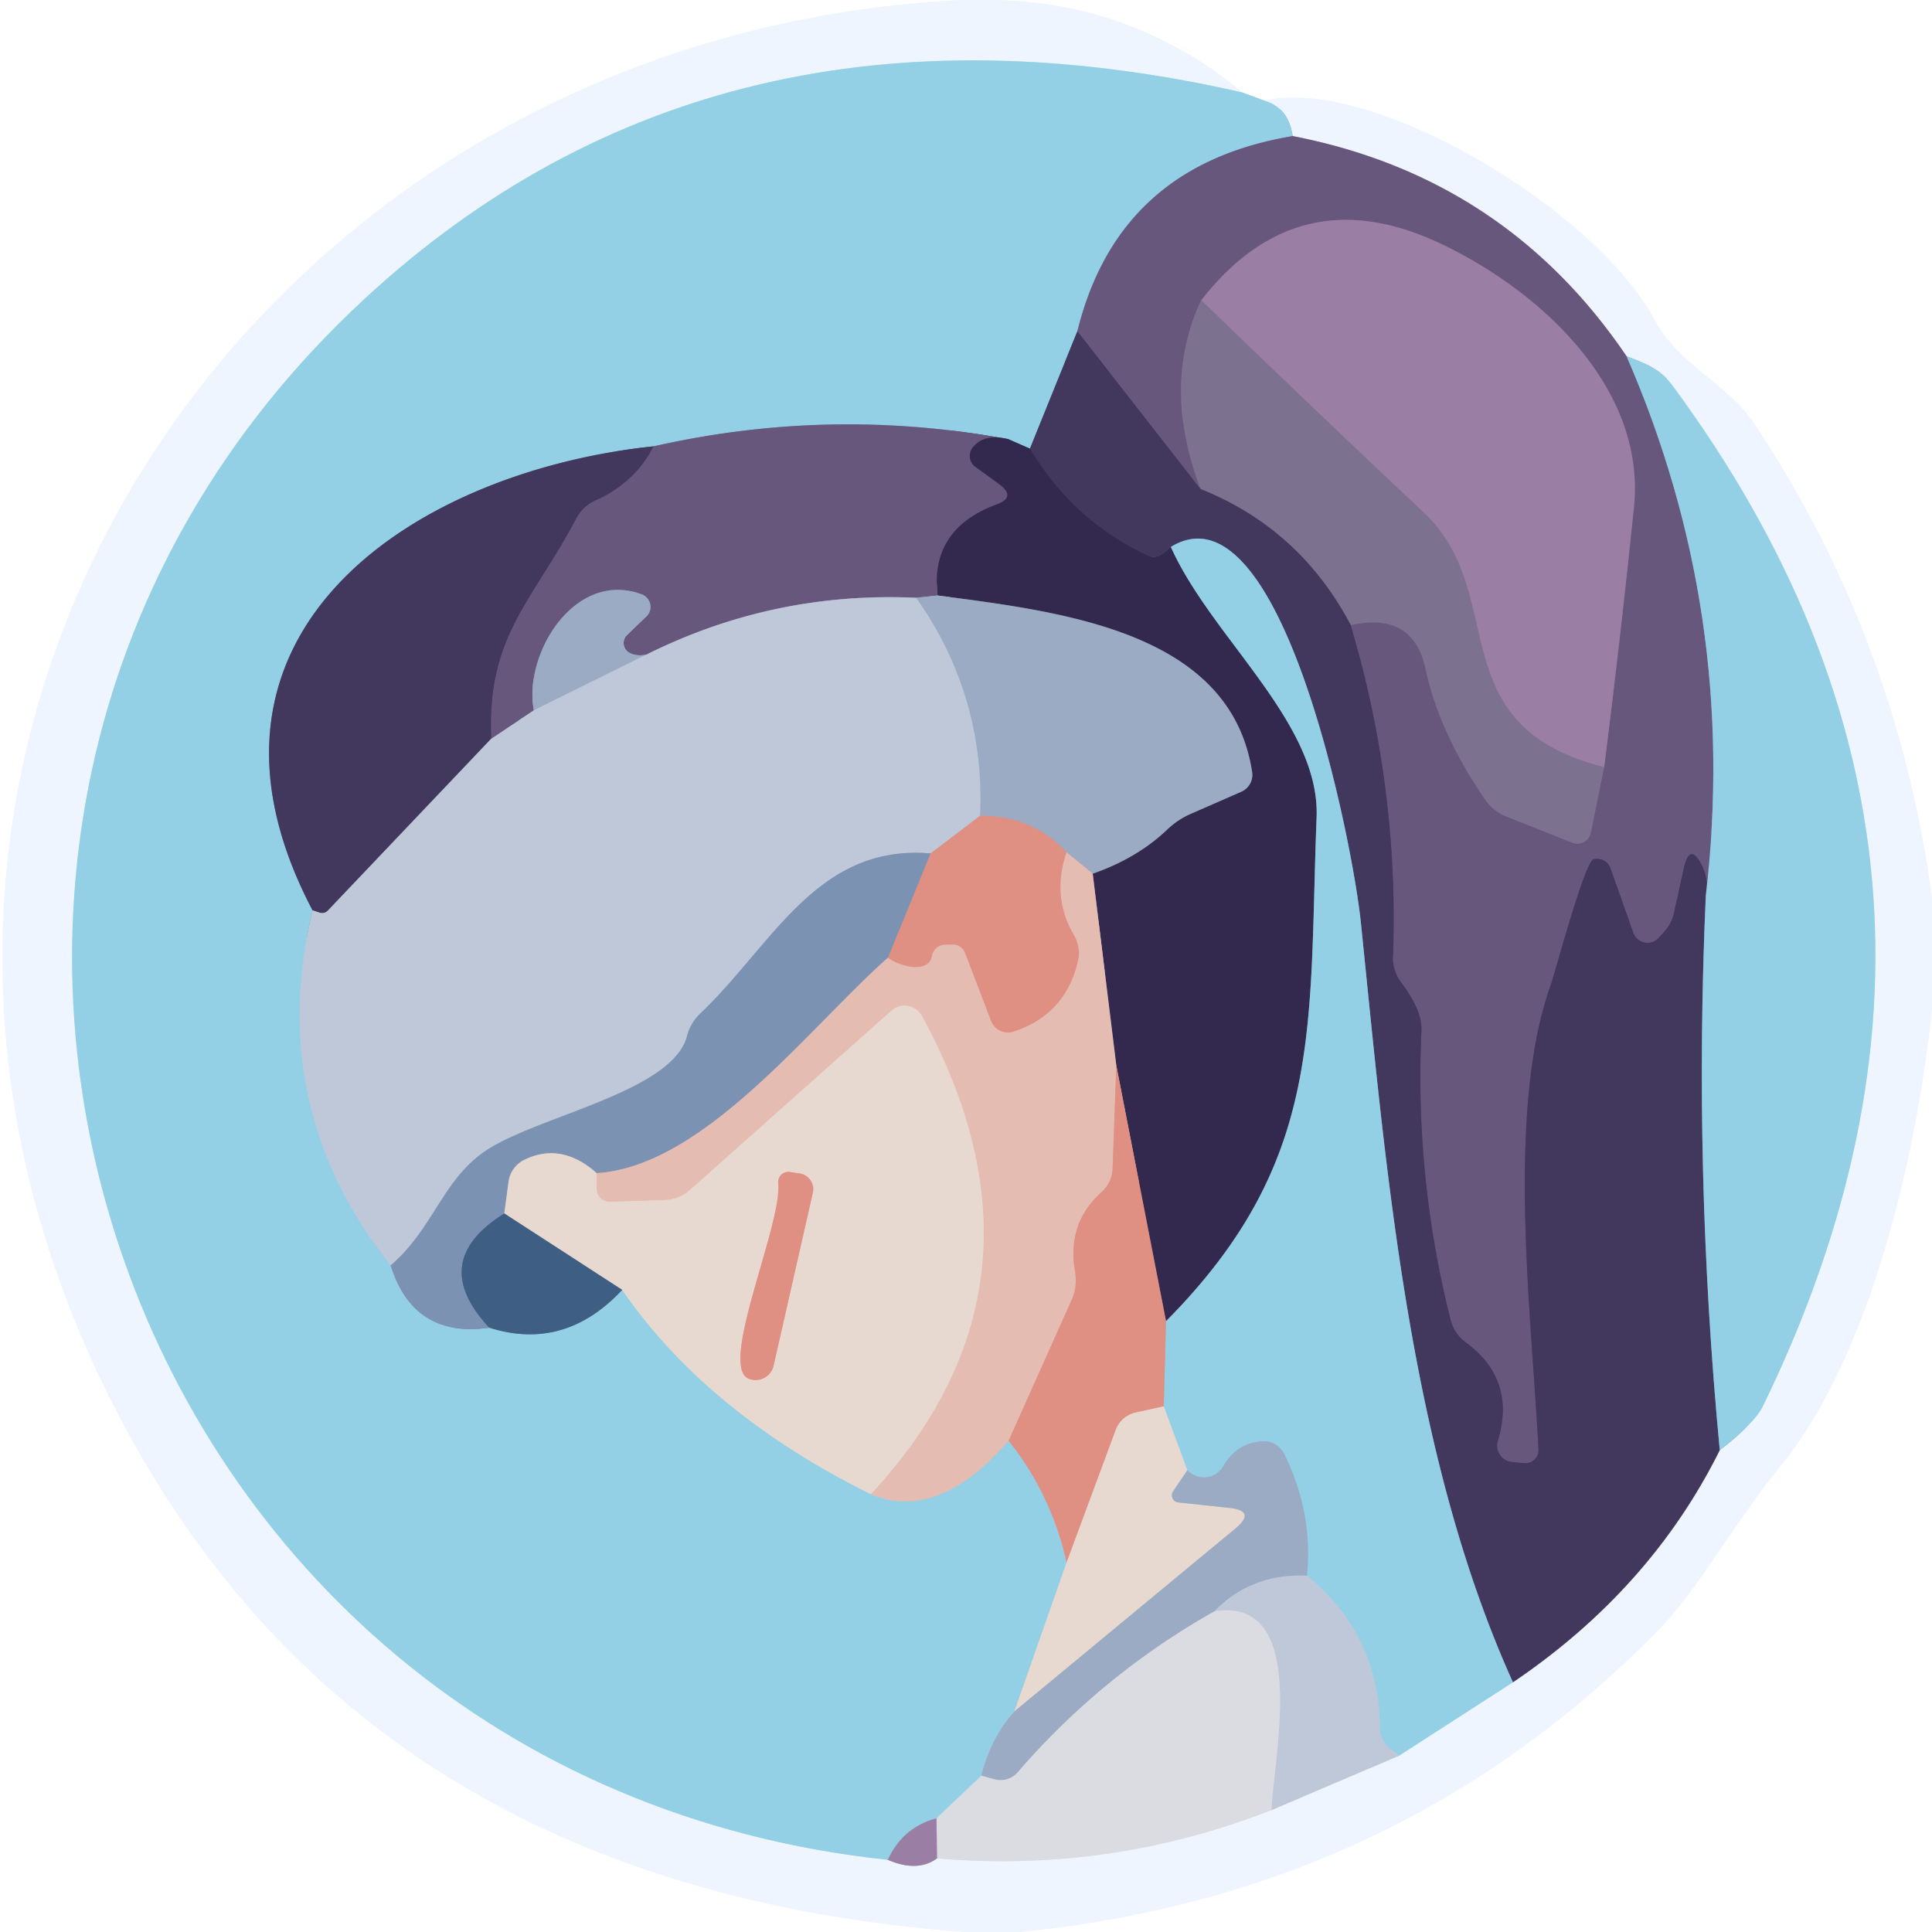 <?xml version="1.0" encoding="UTF-8" standalone="no"?>
<!DOCTYPE svg PUBLIC "-//W3C//DTD SVG 1.1//EN" "http://www.w3.org/Graphics/SVG/1.1/DTD/svg11.dtd">
<svg xmlns="http://www.w3.org/2000/svg" version="1.1" viewBox="0 0 68 68">
<rect x="0" y="0" width="68" height="68" fill="#333333" stroke="none"/>
<g stroke-width="2.00" fill="none" stroke-linecap="butt">
<path stroke="#f7faff" vector-effect="non-scaling-stroke" d="
  M 33.81 0.00
  C 8.73 1.25 -7.87 26.22 4.00 49.47
  Q 12.64 66.40 33.94 68.00"
/>
<path stroke="#f7faff" vector-effect="non-scaling-stroke" d="
  M 34.06 0.00
  Q 39.59 -0.20 43.71 3.25"
/>
<path stroke="#c1e3f2" vector-effect="non-scaling-stroke" d="
  M 43.71 3.25
  Q 25.22 -0.95 12.82 10.53
  C -7.27 29.12 3.78 62.55 31.25 65.46"
/>
<path stroke="#c5bad1" vector-effect="non-scaling-stroke" d="
  M 31.25 65.46
  Q 32.29 65.91 32.98 65.41"
/>
<path stroke="#e5e8f0" vector-effect="non-scaling-stroke" d="
  M 32.98 65.41
  Q 39.08 65.93 44.75 63.71"
/>
<path stroke="#d7dfec" vector-effect="non-scaling-stroke" d="
  M 44.75 63.71
  L 49.25 61.79"
/>
<path stroke="#c1e3f2" vector-effect="non-scaling-stroke" d="
  M 49.25 61.79
  L 53.25 59.21"
/>
<path stroke="#9996ae" vector-effect="non-scaling-stroke" d="
  M 53.25 59.21
  Q 58.09 55.94 60.53 51.04"
/>
<path stroke="#c1e3f2" vector-effect="non-scaling-stroke" d="
  M 60.53 51.04
  C 61.01 50.67 61.79 50.02 62.05 49.49
  Q 71.33 30.43 58.85 13.55
  C 58.43 12.98 57.88 12.78 57.25 12.54"
/>
<path stroke="#aba6be" vector-effect="non-scaling-stroke" d="
  M 57.25 12.54
  Q 52.98 6.24 45.50 4.79"
/>
<path stroke="#c1e3f2" vector-effect="non-scaling-stroke" d="
  M 45.50 4.79
  Q 45.34 3.78 44.50 3.54"
/>
<path stroke="#f7faff" vector-effect="non-scaling-stroke" d="
  M 44.50 3.54
  C 48.22 2.65 56.11 7.29 58.25 11.27
  C 59.12 12.88 60.79 13.46 61.80 14.98
  Q 66.78 22.53 68.00 31.56"
/>
<path stroke="#f7faff" vector-effect="non-scaling-stroke" d="
  M 68.00 35.56
  C 67.48 40.52 65.87 47.73 62.63 51.66
  C 61.08 53.54 59.80 55.93 58.34 57.41
  Q 49.24 66.67 35.94 68.00"
/>
<path stroke="#c9e8f2" vector-effect="non-scaling-stroke" d="
  M 44.50 3.54
  L 43.71 3.25"
/>
<path stroke="#7d94b1" vector-effect="non-scaling-stroke" d="
  M 45.50 4.79
  Q 39.36 5.81 37.92 11.66"
/>
<path stroke="#6b84a1" vector-effect="non-scaling-stroke" d="
  M 37.92 11.66
  L 36.25 15.79"
/>
<path stroke="#637d9a" vector-effect="non-scaling-stroke" d="
  M 36.25 15.79
  L 35.50 15.46"
/>
<path stroke="#7d94b1" vector-effect="non-scaling-stroke" d="
  M 35.50 15.46
  Q 29.23 14.30 23.00 15.71"
/>
<path stroke="#6b84a1" vector-effect="non-scaling-stroke" d="
  M 23.00 15.71
  C 14.48 16.60 5.90 22.34 11.00 32.04"
/>
<path stroke="#a9ccdf" vector-effect="non-scaling-stroke" d="
  M 11.00 32.04
  Q 9.35 38.99 13.75 44.54"
/>
<path stroke="#88b1cc" vector-effect="non-scaling-stroke" d="
  M 13.75 44.54
  Q 14.55 47.11 17.22 46.73"
/>
<path stroke="#6997b4" vector-effect="non-scaling-stroke" d="
  M 17.22 46.73
  Q 19.87 47.57 21.90 45.40"
/>
<path stroke="#bdd5da" vector-effect="non-scaling-stroke" d="
  M 21.90 45.40
  Q 24.88 49.73 30.65 52.59"
/>
<path stroke="#bcc6cc" vector-effect="non-scaling-stroke" d="
  M 30.65 52.59
  Q 33.02 53.58 35.50 50.71"
/>
<path stroke="#bab0b4" vector-effect="non-scaling-stroke" d="
  M 35.50 50.71
  Q 37.01 52.60 37.54 55.00"
/>
<path stroke="#bdd5da" vector-effect="non-scaling-stroke" d="
  M 37.54 55.00
  L 35.70 60.24"
/>
<path stroke="#97bed4" vector-effect="non-scaling-stroke" d="
  M 35.70 60.24
  Q 34.87 61.18 34.54 62.50"
/>
<path stroke="#b7d6e4" vector-effect="non-scaling-stroke" d="
  M 34.54 62.50
  L 32.96 64.00"
/>
<path stroke="#97a7c4" vector-effect="non-scaling-stroke" d="
  M 32.96 64.00
  Q 31.78 64.31 31.25 65.46"
/>
<path stroke="#7d94b1" vector-effect="non-scaling-stroke" d="
  M 57.25 12.54
  Q 61.20 21.62 60.04 31.50"
/>
<path stroke="#55476d" vector-effect="non-scaling-stroke" d="
  M 60.04 31.50
  Q 60.14 30.97 59.92 30.50
  Q 59.48 29.59 59.26 30.58
  L 58.91 32.17
  A 1.42 1.38 74.6 0 1 58.56 32.81
  L 58.37 33.02
  A 0.53 0.53 0.0 0 1 57.49 32.84
  L 56.68 30.55
  A 0.50 0.50 0.0 0 0 56.08 30.24
  C 55.78 30.33 54.71 34.31 54.59 34.64
  C 52.99 39.10 53.91 46.26 54.15 51.02
  A 0.46 0.46 0.0 0 1 53.66 51.50
  L 53.23 51.46
  A 0.58 0.58 0.0 0 1 52.72 50.71
  Q 53.37 48.55 51.59 47.25
  A 1.43 1.38 -80.4 0 1 51.06 46.47
  Q 49.79 41.44 50.03 36.26
  Q 50.06 35.57 49.31 34.57
  A 1.44 1.40 -63.0 0 1 49.03 33.66
  Q 49.24 27.72 47.54 22.00"
/>
<path stroke="#726486" vector-effect="non-scaling-stroke" d="
  M 47.54 22.00
  Q 49.73 21.52 50.17 23.52
  Q 50.65 25.78 52.27 28.14
  A 1.69 1.63 -5.3 0 0 53.02 28.74
  L 55.34 29.66
  A 0.48 0.48 0.0 0 0 55.99 29.31
  L 56.46 27.00"
/>
<path stroke="#816b90" vector-effect="non-scaling-stroke" d="
  M 56.46 27.00
  Q 57.04 22.44 57.51 17.84
  C 57.94 13.55 54.04 10.10 50.54 8.50
  Q 45.63 6.27 42.28 10.57"
/>
<path stroke="#726486" vector-effect="non-scaling-stroke" d="
  M 42.28 10.57
  Q 40.87 13.57 42.25 17.21"
/>
<path stroke="#55476d" vector-effect="non-scaling-stroke" d="
  M 42.25 17.21
  L 37.92 11.66"
/>
<path stroke="#8b7899" vector-effect="non-scaling-stroke" d="
  M 56.46 27.00
  C 50.61 25.53 53.17 20.92 50.12 18.05
  Q 46.23 14.39 42.28 10.57"
/>
<path stroke="#5f5476" vector-effect="non-scaling-stroke" d="
  M 47.54 22.00
  Q 45.75 18.61 42.25 17.21"
/>
<path stroke="#6b84a1" vector-effect="non-scaling-stroke" d="
  M 60.04 31.50
  Q 59.60 41.26 60.53 51.04"
/>
<path stroke="#6b84a1" vector-effect="non-scaling-stroke" d="
  M 53.25 59.21
  C 49.59 51.11 48.80 41.24 47.90 32.49
  C 47.61 29.61 45.08 16.88 41.21 19.25"
/>
<path stroke="#3b3056" vector-effect="non-scaling-stroke" d="
  M 41.21 19.25
  L 40.94 19.47
  A 0.53 0.52 -52.2 0 1 40.38 19.55
  Q 37.75 18.31 36.25 15.79"
/>
<path stroke="#4d4066" vector-effect="non-scaling-stroke" d="
  M 35.50 15.46
  Q 34.63 15.24 34.23 15.76
  A 0.48 0.47 -53.8 0 0 34.33 16.43
  L 35.17 17.04
  Q 35.79 17.50 35.07 17.76
  Q 32.73 18.62 33.00 20.96"
/>
<path stroke="#8181a0" vector-effect="non-scaling-stroke" d="
  M 33.00 20.96
  L 32.25 21.04"
/>
<path stroke="#9390ab" vector-effect="non-scaling-stroke" d="
  M 32.25 21.04
  Q 27.22 20.81 22.75 23.04"
/>
<path stroke="#8181a0" vector-effect="non-scaling-stroke" d="
  M 22.75 23.04
  Q 22.40 23.11 22.16 22.98
  A 0.39 0.39 0.0 0 1 22.07 22.35
  L 22.75 21.70
  A 0.47 0.47 0.0 0 0 22.59 20.92
  C 20.24 20.04 18.41 23.01 18.79 25.00"
/>
<path stroke="#9390ab" vector-effect="non-scaling-stroke" d="
  M 18.79 25.00
  L 17.29 26.00"
/>
<path stroke="#55476d" vector-effect="non-scaling-stroke" d="
  M 17.29 26.00
  C 17.13 22.39 18.72 21.20 20.28 18.25
  A 1.43 1.41 -87.9 0 1 20.96 17.61
  Q 22.35 16.99 23.00 15.71"
/>
<path stroke="#637d9a" vector-effect="non-scaling-stroke" d="
  M 41.21 19.25
  C 42.64 22.45 46.47 25.44 46.34 28.77
  C 46.05 36.14 46.64 40.86 41.04 46.50"
/>
<path stroke="#8a5c69" vector-effect="non-scaling-stroke" d="
  M 41.04 46.50
  L 39.29 37.50"
/>
<path stroke="#8c7380" vector-effect="non-scaling-stroke" d="
  M 39.29 37.50
  L 38.46 30.75"
/>
<path stroke="#676a89" vector-effect="non-scaling-stroke" d="
  M 38.46 30.75
  Q 40.04 30.20 41.10 29.18
  Q 41.46 28.84 41.92 28.64
  L 43.68 27.87
  A 0.65 0.65 0.0 0 0 44.07 27.17
  C 43.31 22.24 37.44 21.54 33.00 20.96"
/>
<path stroke="#80809b" vector-effect="non-scaling-stroke" d="
  M 17.29 26.00
  L 11.54 32.05
  A 0.29 0.27 29.7 0 1 11.24 32.12
  L 11.00 32.04"
/>
<path stroke="#a9ccdf" vector-effect="non-scaling-stroke" d="
  M 49.25 61.79
  L 48.95 61.56
  A 0.93 0.93 0.0 0 1 48.57 60.81
  Q 48.54 57.53 46.00 55.46"
/>
<path stroke="#97bed4" vector-effect="non-scaling-stroke" d="
  M 46.00 55.46
  Q 46.22 53.22 45.19 51.16
  A 0.79 0.78 75.2 0 0 44.46 50.73
  Q 43.53 50.77 43.05 51.61
  A 0.77 0.77 0.0 0 1 42.22 51.98
  Q 41.98 51.93 41.79 51.75"
/>
<path stroke="#bdd5da" vector-effect="non-scaling-stroke" d="
  M 41.79 51.75
  L 40.96 49.50"
/>
<path stroke="#bab0b4" vector-effect="non-scaling-stroke" d="
  M 40.96 49.50
  L 41.04 46.50"
/>
<path stroke="#acbace" vector-effect="non-scaling-stroke" d="
  M 22.75 23.04
  L 18.79 25.00"
/>
<path stroke="#acbace" vector-effect="non-scaling-stroke" d="
  M 32.25 21.04
  Q 34.68 24.49 34.50 28.71"
/>
<path stroke="#cfacae" vector-effect="non-scaling-stroke" d="
  M 34.50 28.71
  L 32.75 30.04"
/>
<path stroke="#9dadc6" vector-effect="non-scaling-stroke" d="
  M 32.75 30.04
  C 28.76 29.70 27.21 33.23 24.66 35.66
  A 1.72 1.66 -15.5 0 0 24.18 36.47
  C 23.66 38.44 18.92 39.28 17.10 40.50
  C 15.57 41.53 15.26 43.24 13.75 44.54"
/>
<path stroke="#bfb4bb" vector-effect="non-scaling-stroke" d="
  M 38.46 30.75
  L 37.54 30.00"
/>
<path stroke="#bd9da3" vector-effect="non-scaling-stroke" d="
  M 37.54 30.00
  Q 36.35 28.71 34.50 28.71"
/>
<path stroke="#e2a69b" vector-effect="non-scaling-stroke" d="
  M 37.54 30.00
  Q 37.01 31.56 37.80 32.91
  A 1.26 1.23 37.0 0 1 37.94 33.84
  Q 37.50 35.71 35.68 36.31
  A 0.64 0.64 0.0 0 1 34.88 35.93
  L 33.96 33.53
  A 0.44 0.44 0.0 0 0 33.55 33.25
  L 33.27 33.25
  A 0.49 0.49 0.0 0 0 32.80 33.65
  C 32.69 34.30 31.61 34.00 31.25 33.71"
/>
<path stroke="#ae919b" vector-effect="non-scaling-stroke" d="
  M 31.25 33.71
  L 32.75 30.04"
/>
<path stroke="#b0a7b3" vector-effect="non-scaling-stroke" d="
  M 31.25 33.71
  C 28.50 36.14 24.78 41.06 21.00 41.29"
/>
<path stroke="#b2b6c1" vector-effect="non-scaling-stroke" d="
  M 21.00 41.29
  Q 19.75 40.18 18.44 40.83
  A 1.01 1.00 -9.8 0 0 17.90 41.59
  L 17.75 42.71"
/>
<path stroke="#5d789b" vector-effect="non-scaling-stroke" d="
  M 17.75 42.71
  Q 15.04 44.40 17.22 46.73"
/>
<path stroke="#e2a69b" vector-effect="non-scaling-stroke" d="
  M 39.29 37.50
  L 39.16 41.14
  A 1.17 1.15 -20.0 0 1 38.77 41.96
  Q 37.54 43.06 37.84 44.76
  A 1.75 1.67 53.2 0 1 37.72 45.75
  L 35.50 50.71"
/>
<path stroke="#e6cbc1" vector-effect="non-scaling-stroke" d="
  M 30.65 52.59
  Q 37.56 45.15 32.45 35.76
  A 0.70 0.69 54.9 0 0 31.38 35.57
  L 24.30 41.87
  A 1.45 1.44 -66.8 0 1 23.39 42.24
  L 21.46 42.30
  A 0.45 0.45 0.0 0 1 21.00 41.85
  L 21.00 41.29"
/>
<path stroke="#939ca9" vector-effect="non-scaling-stroke" d="
  M 21.90 45.40
  L 17.75 42.71"
/>
<path stroke="#e4b4a9" vector-effect="non-scaling-stroke" d="
  M 27.39 41.64
  C 27.55 43.06 25.26 48.12 26.36 48.53
  A 0.65 0.65 0.0 0 0 27.23 48.06
  L 28.61 41.98
  A 0.57 0.56 10.5 0 0 28.14 41.30
  L 27.80 41.25
  A 0.36 0.36 0.0 0 0 27.39 41.64"
/>
<path stroke="#e4b4a9" vector-effect="non-scaling-stroke" d="
  M 40.96 49.50
  L 39.96 49.72
  A 0.97 0.97 0.0 0 0 39.27 50.33
  L 37.54 55.00"
/>
<path stroke="#c1c2c9" vector-effect="non-scaling-stroke" d="
  M 41.79 51.75
  L 41.29 52.49
  A 0.25 0.25 0.0 0 0 41.48 52.88
  L 43.24 53.07
  Q 44.25 53.17 43.47 53.81
  L 35.70 60.24"
/>
<path stroke="#acbace" vector-effect="non-scaling-stroke" d="
  M 46.00 55.46
  Q 44.06 55.37 42.75 56.71"
/>
<path stroke="#bbc3d3" vector-effect="non-scaling-stroke" d="
  M 42.75 56.71
  Q 38.78 58.95 35.82 62.38
  A 0.81 0.79 27.3 0 1 35.02 62.63
  L 34.54 62.50"
/>
<path stroke="#cdd2de" vector-effect="non-scaling-stroke" d="
  M 44.75 63.71
  C 44.84 61.75 46.09 56.20 42.75 56.71"
/>
<path stroke="#bbadc3" vector-effect="non-scaling-stroke" d="
  M 32.98 65.41
  L 32.96 64.00"
/>
</g>
<path fill="#ffffff" d="
  M 0.00 0.00
  L 33.81 0.00
  C 8.73 1.25 -7.87 26.22 4.00 49.47
  Q 12.64 66.40 33.94 68.00
  L 0.00 68.00
  L 0.00 0.00
  Z"
/>
<path fill="#eff5fe" d="
  M 33.81 0.00
  L 34.06 0.00
  Q 39.59 -0.20 43.71 3.25
  Q 25.22 -0.95 12.82 10.53
  C -7.27 29.12 3.78 62.55 31.25 65.46
  Q 32.29 65.91 32.98 65.41
  Q 39.08 65.93 44.75 63.71
  L 49.25 61.79
  L 53.25 59.21
  Q 58.09 55.94 60.53 51.04
  C 61.01 50.67 61.79 50.02 62.05 49.49
  Q 71.33 30.43 58.85 13.55
  C 58.43 12.98 57.88 12.78 57.25 12.54
  Q 52.98 6.24 45.50 4.79
  Q 45.34 3.78 44.50 3.54
  C 48.22 2.65 56.11 7.29 58.25 11.27
  C 59.12 12.88 60.79 13.46 61.80 14.98
  Q 66.78 22.53 68.00 31.56
  L 68.00 35.56
  C 67.48 40.52 65.87 47.73 62.63 51.66
  C 61.08 53.54 59.80 55.93 58.34 57.41
  Q 49.24 66.67 35.94 68.00
  L 33.94 68.00
  Q 12.64 66.40 4.00 49.47
  C -7.87 26.22 8.73 1.25 33.81 0.00
  Z"
/>
<path fill="#ffffff" d="
  M 34.06 0.00
  L 68.00 0.00
  L 68.00 31.56
  Q 66.78 22.53 61.80 14.98
  C 60.79 13.46 59.12 12.88 58.25 11.27
  C 56.11 7.29 48.22 2.65 44.50 3.54
  L 43.71 3.25
  Q 39.59 -0.20 34.06 0.00
  Z"
/>
<path fill="#93d0e5" d="
  M 43.71 3.25
  L 44.50 3.54
  Q 45.34 3.78 45.50 4.79
  Q 39.36 5.81 37.92 11.66
  L 36.25 15.79
  L 35.50 15.46
  Q 29.23 14.30 23.00 15.71
  C 14.48 16.60 5.90 22.34 11.00 32.04
  Q 9.35 38.99 13.75 44.54
  Q 14.55 47.11 17.22 46.73
  Q 19.87 47.57 21.90 45.40
  Q 24.88 49.73 30.65 52.59
  Q 33.02 53.58 35.50 50.71
  Q 37.01 52.60 37.54 55.00
  L 35.70 60.24
  Q 34.87 61.18 34.54 62.50
  L 32.96 64.00
  Q 31.78 64.31 31.25 65.46
  C 3.78 62.55 -7.27 29.12 12.82 10.53
  Q 25.22 -0.95 43.71 3.25
  Z"
/>
<path fill="#67577d" d="
  M 45.50 4.79
  Q 52.98 6.24 57.25 12.54
  Q 61.20 21.62 60.04 31.50
  Q 60.14 30.97 59.92 30.50
  Q 59.48 29.59 59.26 30.58
  L 58.91 32.17
  A 1.42 1.38 74.6 0 1 58.56 32.81
  L 58.37 33.02
  A 0.53 0.53 0.0 0 1 57.49 32.84
  L 56.68 30.55
  A 0.50 0.50 0.0 0 0 56.08 30.24
  C 55.78 30.33 54.71 34.31 54.59 34.64
  C 52.99 39.10 53.91 46.26 54.15 51.02
  A 0.46 0.46 0.0 0 1 53.66 51.50
  L 53.23 51.46
  A 0.58 0.58 0.0 0 1 52.72 50.71
  Q 53.37 48.55 51.59 47.25
  A 1.43 1.38 -80.4 0 1 51.06 46.47
  Q 49.79 41.44 50.03 36.26
  Q 50.06 35.57 49.31 34.57
  A 1.44 1.40 -63.0 0 1 49.03 33.66
  Q 49.24 27.72 47.54 22.00
  Q 49.73 21.52 50.17 23.52
  Q 50.65 25.78 52.27 28.14
  A 1.69 1.63 -5.3 0 0 53.02 28.74
  L 55.34 29.66
  A 0.48 0.48 0.0 0 0 55.99 29.31
  L 56.46 27.00
  Q 57.04 22.44 57.51 17.84
  C 57.94 13.55 54.04 10.10 50.54 8.50
  Q 45.63 6.27 42.28 10.57
  Q 40.87 13.57 42.25 17.21
  L 37.92 11.66
  Q 39.36 5.81 45.50 4.79
  Z"
/>
<path fill="#9a7ea3" d="
  M 56.46 27.00
  C 50.61 25.53 53.17 20.92 50.12 18.05
  Q 46.23 14.39 42.28 10.57
  Q 45.63 6.27 50.54 8.50
  C 54.04 10.10 57.94 13.55 57.51 17.84
  Q 57.04 22.44 56.46 27.00
  Z"
/>
<path fill="#7c718f" d="
  M 42.28 10.57
  Q 46.23 14.39 50.12 18.05
  C 53.17 20.92 50.61 25.53 56.46 27.00
  L 55.99 29.31
  A 0.48 0.48 0.0 0 1 55.34 29.66
  L 53.02 28.74
  A 1.69 1.63 -5.3 0 1 52.27 28.14
  Q 50.65 25.78 50.17 23.52
  Q 49.73 21.52 47.54 22.00
  Q 45.75 18.61 42.25 17.21
  Q 40.87 13.57 42.28 10.57
  Z"
/>
<path fill="#42375d" d="
  M 37.92 11.66
  L 42.25 17.21
  Q 45.75 18.61 47.54 22.00
  Q 49.24 27.72 49.03 33.66
  A 1.44 1.40 -63.0 0 0 49.31 34.57
  Q 50.06 35.57 50.03 36.26
  Q 49.79 41.44 51.06 46.47
  A 1.43 1.38 -80.4 0 0 51.59 47.25
  Q 53.37 48.55 52.72 50.71
  A 0.58 0.58 0.0 0 0 53.23 51.46
  L 53.66 51.50
  A 0.46 0.46 0.0 0 0 54.15 51.02
  C 53.91 46.26 52.99 39.10 54.59 34.64
  C 54.71 34.31 55.78 30.33 56.08 30.24
  A 0.50 0.50 0.0 0 1 56.68 30.55
  L 57.49 32.84
  A 0.53 0.53 0.0 0 0 58.37 33.02
  L 58.56 32.81
  A 1.42 1.38 74.6 0 0 58.91 32.17
  L 59.26 30.58
  Q 59.48 29.59 59.92 30.50
  Q 60.14 30.97 60.04 31.50
  Q 59.60 41.26 60.53 51.04
  Q 58.09 55.94 53.25 59.21
  C 49.59 51.11 48.80 41.24 47.90 32.49
  C 47.61 29.61 45.08 16.88 41.21 19.25
  L 40.94 19.47
  A 0.53 0.52 -52.2 0 1 40.38 19.55
  Q 37.75 18.31 36.25 15.79
  L 37.92 11.66
  Z"
/>
<path fill="#93d0e5" d="
  M 57.25 12.54
  C 57.88 12.78 58.43 12.98 58.85 13.55
  Q 71.33 30.43 62.05 49.49
  C 61.79 50.02 61.01 50.67 60.53 51.04
  Q 59.60 41.26 60.04 31.50
  Q 61.20 21.62 57.25 12.54
  Z"
/>
<path fill="#67577d" d="
  M 35.50 15.46
  Q 34.63 15.24 34.23 15.76
  A 0.48 0.47 -53.8 0 0 34.33 16.43
  L 35.17 17.04
  Q 35.79 17.50 35.07 17.76
  Q 32.73 18.62 33.00 20.96
  L 32.25 21.04
  Q 27.22 20.81 22.75 23.04
  Q 22.40 23.11 22.16 22.98
  A 0.39 0.39 0.0 0 1 22.07 22.35
  L 22.75 21.70
  A 0.47 0.47 0.0 0 0 22.59 20.92
  C 20.24 20.04 18.41 23.01 18.79 25.00
  L 17.29 26.00
  C 17.13 22.39 18.72 21.20 20.28 18.25
  A 1.43 1.41 -87.9 0 1 20.96 17.61
  Q 22.35 16.99 23.00 15.71
  Q 29.23 14.30 35.50 15.46
  Z"
/>
<path fill="#33294e" d="
  M 35.50 15.46
  L 36.25 15.79
  Q 37.75 18.31 40.38 19.55
  A 0.53 0.52 -52.2 0 0 40.94 19.47
  L 41.21 19.25
  C 42.64 22.45 46.47 25.44 46.34 28.77
  C 46.05 36.14 46.64 40.86 41.04 46.50
  L 39.29 37.50
  L 38.46 30.75
  Q 40.04 30.20 41.10 29.18
  Q 41.46 28.84 41.92 28.64
  L 43.68 27.87
  A 0.65 0.65 0.0 0 0 44.07 27.17
  C 43.31 22.24 37.44 21.54 33.00 20.96
  Q 32.73 18.62 35.07 17.76
  Q 35.79 17.50 35.17 17.04
  L 34.33 16.43
  A 0.48 0.47 -53.8 0 1 34.23 15.76
  Q 34.63 15.24 35.50 15.46
  Z"
/>
<path fill="#42375d" d="
  M 23.00 15.71
  Q 22.35 16.99 20.96 17.61
  A 1.43 1.41 -87.9 0 0 20.28 18.25
  C 18.72 21.20 17.13 22.39 17.29 26.00
  L 11.54 32.05
  A 0.29 0.27 29.7 0 1 11.24 32.12
  L 11.00 32.04
  C 5.90 22.34 14.48 16.60 23.00 15.71
  Z"
/>
<path fill="#93d0e5" d="
  M 53.25 59.21
  L 49.25 61.79
  L 48.95 61.56
  A 0.93 0.93 0.0 0 1 48.57 60.81
  Q 48.54 57.53 46.00 55.46
  Q 46.22 53.22 45.19 51.16
  A 0.79 0.78 75.2 0 0 44.46 50.73
  Q 43.53 50.77 43.05 51.61
  A 0.77 0.77 0.0 0 1 42.22 51.98
  Q 41.98 51.93 41.79 51.75
  L 40.96 49.50
  L 41.04 46.50
  C 46.64 40.86 46.05 36.14 46.34 28.77
  C 46.47 25.44 42.64 22.45 41.21 19.25
  C 45.08 16.88 47.61 29.61 47.90 32.49
  C 48.80 41.24 49.59 51.11 53.25 59.21
  Z"
/>
<path fill="#9aabc3" d="
  M 22.75 23.04
  L 18.79 25.00
  C 18.41 23.01 20.24 20.04 22.59 20.92
  A 0.47 0.47 0.0 0 1 22.75 21.70
  L 22.07 22.35
  A 0.39 0.39 0.0 0 0 22.16 22.98
  Q 22.40 23.11 22.75 23.04
  Z"
/>
<path fill="#bec8d9" d="
  M 32.25 21.04
  Q 34.68 24.49 34.50 28.71
  L 32.75 30.04
  C 28.76 29.70 27.21 33.23 24.66 35.66
  A 1.72 1.66 -15.5 0 0 24.18 36.47
  C 23.66 38.44 18.92 39.28 17.10 40.50
  C 15.57 41.53 15.26 43.24 13.75 44.54
  Q 9.35 38.99 11.00 32.04
  L 11.24 32.12
  A 0.29 0.27 29.7 0 0 11.54 32.05
  L 17.29 26.00
  L 18.79 25.00
  L 22.75 23.04
  Q 27.22 20.81 32.25 21.04
  Z"
/>
<path fill="#9aabc3" d="
  M 32.25 21.04
  L 33.00 20.96
  C 37.44 21.54 43.31 22.24 44.07 27.17
  A 0.65 0.65 0.0 0 1 43.68 27.87
  L 41.92 28.64
  Q 41.46 28.84 41.10 29.18
  Q 40.04 30.20 38.46 30.75
  L 37.54 30.00
  Q 36.35 28.71 34.50 28.71
  Q 34.68 24.49 32.25 21.04
  Z"
/>
<path fill="#e08f83" d="
  M 34.50 28.71
  Q 36.35 28.71 37.54 30.00
  Q 37.01 31.56 37.80 32.91
  A 1.26 1.23 37.0 0 1 37.94 33.84
  Q 37.50 35.71 35.68 36.31
  A 0.64 0.64 0.0 0 1 34.88 35.93
  L 33.96 33.53
  A 0.44 0.44 0.0 0 0 33.55 33.25
  L 33.27 33.25
  A 0.49 0.49 0.0 0 0 32.80 33.65
  C 32.69 34.30 31.61 34.00 31.25 33.71
  L 32.75 30.04
  L 34.50 28.71
  Z"
/>
<path fill="#7c92b3" d="
  M 32.75 30.04
  L 31.25 33.71
  C 28.50 36.14 24.78 41.06 21.00 41.29
  Q 19.75 40.18 18.44 40.83
  A 1.01 1.00 -9.8 0 0 17.90 41.59
  L 17.75 42.71
  Q 15.04 44.40 17.22 46.73
  Q 14.55 47.11 13.75 44.54
  C 15.26 43.24 15.57 41.53 17.10 40.50
  C 18.92 39.28 23.66 38.44 24.18 36.47
  A 1.72 1.66 -15.5 0 1 24.66 35.66
  C 27.21 33.23 28.76 29.70 32.75 30.04
  Z"
/>
<path fill="#e4bcb2" d="
  M 37.54 30.00
  L 38.46 30.75
  L 39.29 37.50
  L 39.16 41.14
  A 1.17 1.15 -20.0 0 1 38.77 41.96
  Q 37.54 43.06 37.84 44.76
  A 1.75 1.67 53.2 0 1 37.72 45.75
  L 35.50 50.71
  Q 33.02 53.58 30.65 52.59
  Q 37.56 45.15 32.45 35.76
  A 0.70 0.69 54.9 0 0 31.38 35.57
  L 24.30 41.87
  A 1.45 1.44 -66.8 0 1 23.39 42.24
  L 21.46 42.30
  A 0.45 0.45 0.0 0 1 21.00 41.85
  L 21.00 41.29
  C 24.78 41.06 28.50 36.14 31.25 33.71
  C 31.61 34.00 32.69 34.30 32.80 33.65
  A 0.49 0.49 0.0 0 1 33.27 33.25
  L 33.55 33.25
  A 0.44 0.44 0.0 0 1 33.96 33.53
  L 34.88 35.93
  A 0.64 0.64 0.0 0 0 35.68 36.31
  Q 37.50 35.71 37.94 33.84
  A 1.26 1.23 37.0 0 0 37.80 32.91
  Q 37.01 31.56 37.54 30.00
  Z"
/>
<path fill="#e7d9cf" d="
  M 30.65 52.59
  Q 24.88 49.73 21.90 45.40
  L 17.75 42.71
  L 17.90 41.59
  A 1.01 1.00 -9.8 0 1 18.44 40.83
  Q 19.75 40.18 21.00 41.29
  L 21.00 41.85
  A 0.45 0.45 0.0 0 0 21.46 42.30
  L 23.39 42.24
  A 1.45 1.44 -66.8 0 0 24.30 41.87
  L 31.38 35.57
  A 0.70 0.69 54.9 0 1 32.45 35.76
  Q 37.56 45.15 30.65 52.59
  Z
  M 27.39 41.64
  C 27.55 43.06 25.26 48.12 26.36 48.53
  A 0.65 0.65 0.0 0 0 27.23 48.06
  L 28.61 41.98
  A 0.57 0.56 10.5 0 0 28.14 41.30
  L 27.80 41.25
  A 0.36 0.36 0.0 0 0 27.39 41.64
  Z"
/>
<path fill="#ffffff" d="
  M 68.00 35.56
  L 68.00 68.00
  L 35.94 68.00
  Q 49.24 66.67 58.34 57.41
  C 59.80 55.93 61.08 53.54 62.63 51.66
  C 65.87 47.73 67.48 40.52 68.00 35.56
  Z"
/>
<path fill="#e08f83" d="
  M 39.29 37.50
  L 41.04 46.50
  L 40.96 49.50
  L 39.96 49.72
  A 0.97 0.97 0.0 0 0 39.27 50.33
  L 37.54 55.00
  Q 37.01 52.60 35.50 50.71
  L 37.72 45.75
  A 1.75 1.67 53.2 0 0 37.84 44.76
  Q 37.54 43.06 38.77 41.96
  A 1.17 1.15 -20.0 0 0 39.16 41.14
  L 39.29 37.50
  Z"
/>
<path fill="#e08f83" d="
  M 26.36 48.53
  C 25.26 48.12 27.55 43.06 27.39 41.64
  A 0.36 0.36 0.0 0 1 27.80 41.25
  L 28.14 41.30
  A 0.57 0.56 10.5 0 1 28.61 41.98
  L 27.23 48.06
  A 0.65 0.65 0.0 0 1 26.36 48.53
  Z"
/>
<path fill="#3e5e83" d="
  M 17.75 42.71
  L 21.90 45.40
  Q 19.87 47.57 17.22 46.73
  Q 15.04 44.40 17.75 42.71
  Z"
/>
<path fill="#e7d9cf" d="
  M 40.96 49.50
  L 41.79 51.75
  L 41.29 52.49
  A 0.25 0.25 0.0 0 0 41.48 52.88
  L 43.24 53.07
  Q 44.25 53.17 43.47 53.81
  L 35.70 60.24
  L 37.54 55.00
  L 39.27 50.33
  A 0.97 0.97 0.0 0 1 39.96 49.72
  L 40.96 49.50
  Z"
/>
<path fill="#9aabc3" d="
  M 46.00 55.46
  Q 44.06 55.37 42.75 56.71
  Q 38.78 58.95 35.82 62.38
  A 0.81 0.79 27.3 0 1 35.02 62.63
  L 34.54 62.50
  Q 34.87 61.18 35.70 60.24
  L 43.47 53.81
  Q 44.25 53.17 43.24 53.07
  L 41.48 52.88
  A 0.25 0.25 0.0 0 1 41.29 52.49
  L 41.79 51.75
  Q 41.98 51.93 42.22 51.98
  A 0.77 0.77 0.0 0 0 43.05 51.61
  Q 43.53 50.77 44.46 50.73
  A 0.79 0.78 75.2 0 1 45.19 51.16
  Q 46.22 53.22 46.00 55.46
  Z"
/>
<path fill="#bec8d9" d="
  M 46.00 55.46
  Q 48.54 57.53 48.57 60.81
  A 0.93 0.93 0.0 0 0 48.95 61.56
  L 49.25 61.79
  L 44.75 63.71
  C 44.84 61.75 46.09 56.20 42.75 56.71
  Q 44.06 55.37 46.00 55.46
  Z"
/>
<path fill="#dbdbe2" d="
  M 42.75 56.71
  C 46.09 56.20 44.84 61.75 44.75 63.71
  Q 39.08 65.93 32.98 65.41
  L 32.96 64.00
  L 34.54 62.50
  L 35.02 62.63
  A 0.81 0.79 27.3 0 0 35.82 62.38
  Q 38.78 58.95 42.75 56.71
  Z"
/>
<path fill="#9a7ea3" d="
  M 32.96 64.00
  L 32.98 65.41
  Q 32.29 65.91 31.25 65.46
  Q 31.78 64.31 32.96 64.00
  Z"
/>
</svg>
